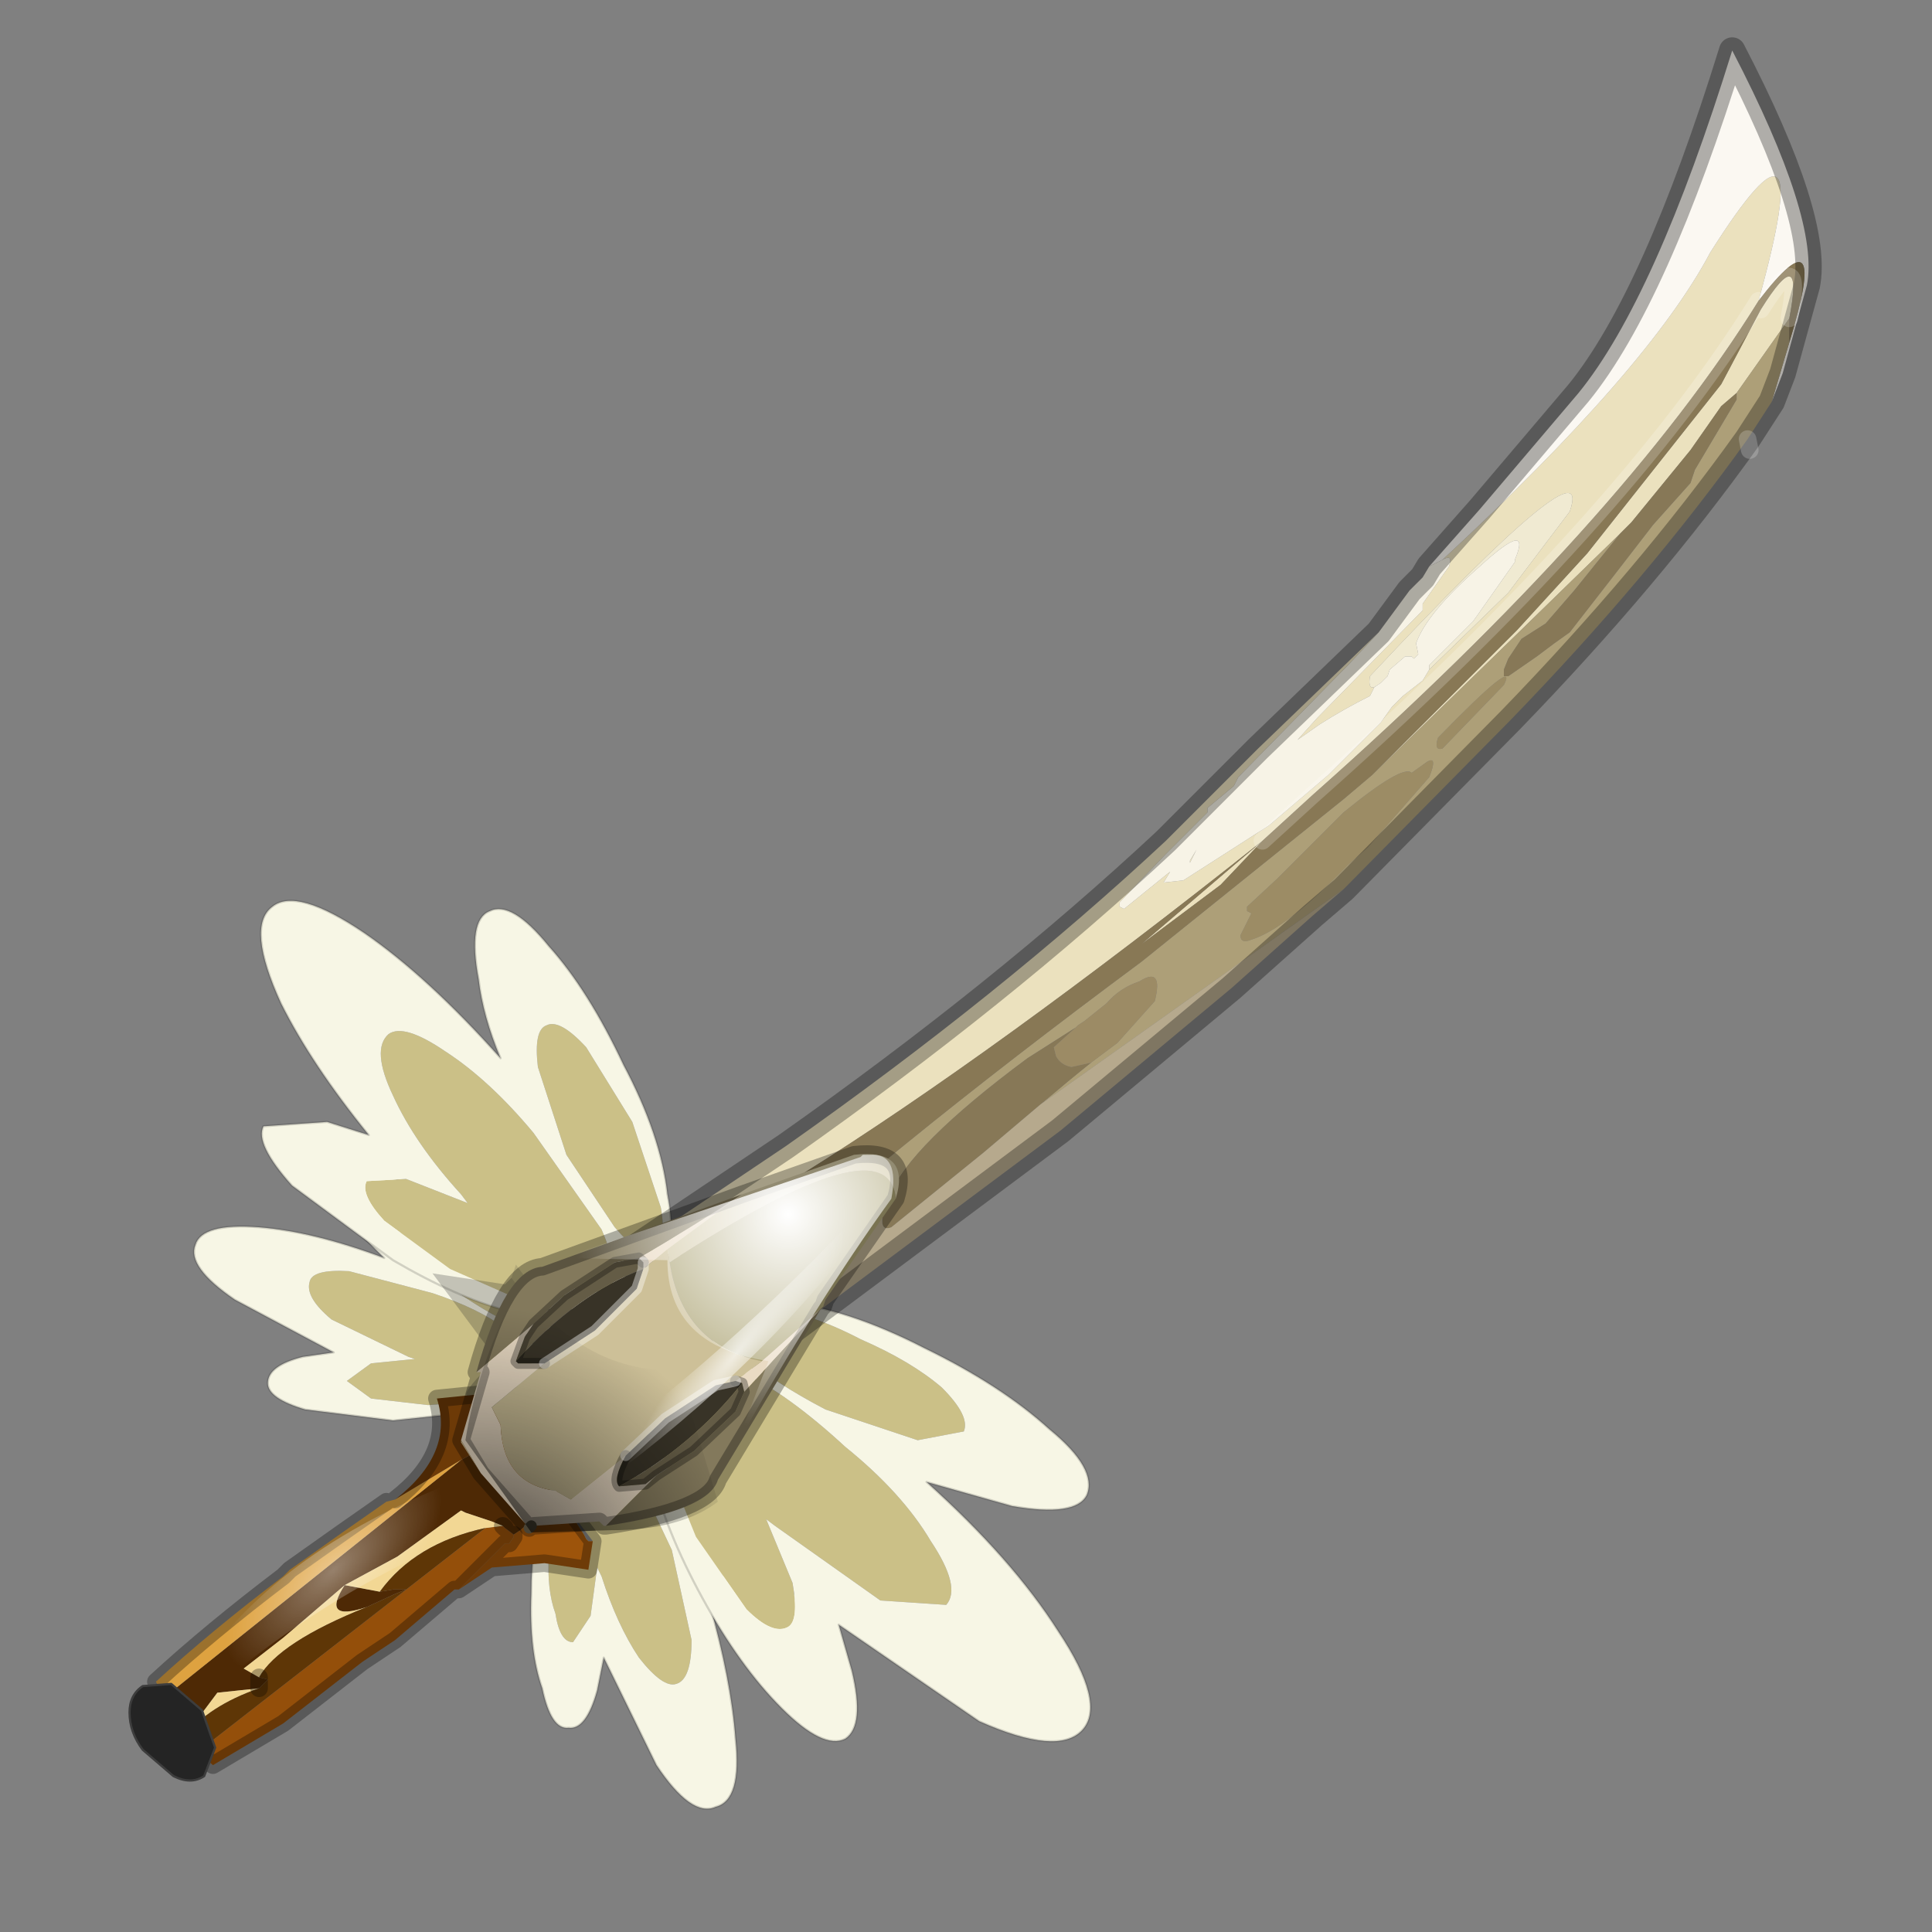 <?xml version="1.0" encoding="UTF-8" standalone="no"?>
<svg xmlns:xlink="http://www.w3.org/1999/xlink" height="440.0px" width="440.0px" xmlns="http://www.w3.org/2000/svg">
  <rect width="100%" height="100%" fill="#808080" stroke="none"/>
  <g transform="matrix(10.0, 0.0, 0.0, 10.0, 0.0, 0.0)">
    <use height="44.0" transform="matrix(1.0, 0.0, 0.0, 1.0, 0.0, 0.0)" width="44.0" xlink:href="#shape0"/>
  </g>
  <defs>
    <g id="shape0" transform="matrix(1.0, 0.0, 0.0, 1.0, 0.0, 0.0)">
      <path d="M44.0 44.0 L0.0 44.0 0.0 0.0 44.0 0.0 44.0 44.0" fill="#33cc33" fill-opacity="0.0" fill-rule="evenodd" stroke="none"/>
      <path d="M7.95 28.95 Q7.1 28.9 7.05 29.2 6.95 29.55 7.55 30.05 L9.3 30.9 9.45 30.95 8.45 31.05 7.9 31.45 8.45 31.85 9.75 32.0 11.05 31.9 11.55 31.55 11.45 31.35 12.1 31.1 Q12.2 30.75 11.5 30.25 10.9 29.8 9.85 29.45 L7.95 28.95 M9.8 27.8 Q9.25 27.6 9.1 27.8 9.0 28.0 9.35 28.45 L10.45 29.45 Q11.1 29.9 11.65 30.15 L12.4 30.15 Q12.55 29.95 12.15 29.45 L11.05 28.45 9.8 27.8" fill="#cbc087" fill-rule="evenodd" stroke="none"/>
      <path d="M9.8 27.8 L11.05 28.45 12.15 29.45 Q12.55 29.95 12.4 30.15 L11.65 30.15 Q11.1 29.9 10.45 29.45 L9.35 28.45 Q9.0 28.0 9.1 27.8 9.25 27.6 9.8 27.8 M7.95 28.95 L9.85 29.45 Q10.9 29.8 11.5 30.25 12.2 30.75 12.1 31.1 L11.45 31.35 11.55 31.55 11.05 31.9 9.75 32.0 8.45 31.85 7.9 31.45 8.45 31.05 9.45 30.95 9.3 30.9 7.55 30.05 Q6.95 29.55 7.05 29.2 7.1 28.9 7.95 28.95 M7.4 26.65 Q7.2 26.95 7.8 27.7 L8.75 28.65 Q7.15 28.05 5.9 27.95 4.6 27.85 4.45 28.35 4.25 28.85 5.35 29.6 L7.6 30.8 6.9 30.9 Q6.1 31.1 6.1 31.5 6.1 31.85 6.95 32.1 L8.95 32.35 10.85 32.15 11.65 31.6 Q12.2 31.55 12.3 31.25 12.45 30.9 11.95 30.4 L12.5 30.3 Q12.7 29.95 12.1 29.25 L10.45 27.7 Q9.45 27.0 8.5 26.65 7.65 26.3 7.4 26.65" fill="#f7f6e5" fill-rule="evenodd" stroke="none"/>
      <path d="M7.4 26.65 Q7.65 26.3 8.5 26.65 9.45 27.0 10.45 27.7 L12.1 29.25 Q12.7 29.95 12.5 30.3 L11.95 30.4 Q12.45 30.9 12.3 31.25 12.2 31.55 11.65 31.6 L10.85 32.15 8.95 32.35 6.95 32.1 Q6.1 31.85 6.1 31.5 6.1 31.1 6.9 30.9 L7.6 30.8 5.35 29.6 Q4.25 28.85 4.45 28.35 4.6 27.85 5.9 27.95 7.15 28.05 8.75 28.65 L7.8 27.7 Q7.2 26.95 7.4 26.65 Z" fill="none" stroke="#000000" stroke-linecap="round" stroke-linejoin="round" stroke-opacity="0.153" stroke-width="0.05"/>
      <path d="M8.85 23.55 Q8.45 23.9 8.95 24.95 9.45 26.05 10.5 27.2 L10.65 27.4 9.25 26.85 8.35 26.9 Q8.2 27.2 8.75 27.8 L10.25 28.9 11.95 29.65 12.85 29.55 12.85 29.3 13.8 29.45 Q14.2 29.15 13.7 28.0 L12.15 25.8 Q11.15 24.6 10.15 23.95 9.2 23.3 8.85 23.55 M12.45 23.35 Q12.15 23.45 12.25 24.3 L12.9 26.3 14.0 27.95 Q14.6 28.65 14.85 28.5 15.2 28.35 15.05 27.5 L14.4 25.55 13.35 23.85 Q12.75 23.2 12.45 23.35" fill="#cbc087" fill-rule="evenodd" stroke="none"/>
      <path d="M12.45 23.35 Q12.75 23.2 13.35 23.85 L14.4 25.55 15.05 27.5 Q15.2 28.35 14.85 28.5 14.6 28.65 14.0 27.95 L12.9 26.3 12.25 24.3 Q12.15 23.45 12.45 23.35 M8.85 23.55 Q9.2 23.3 10.15 23.95 11.15 24.6 12.15 25.8 L13.7 28.0 Q14.2 29.15 13.8 29.45 L12.85 29.3 12.85 29.55 11.95 29.65 10.25 28.9 8.75 27.8 Q8.2 27.2 8.35 26.9 L9.25 26.85 10.65 27.4 10.5 27.2 Q9.45 26.05 8.95 24.95 8.45 23.9 8.85 23.55 M11.15 20.75 Q10.65 20.95 10.9 22.3 11.0 23.15 11.4 24.1 9.75 22.25 8.3 21.25 6.75 20.2 6.2 20.65 5.6 21.1 6.4 22.85 7.1 24.25 8.4 25.85 L7.45 25.55 6.0 25.65 Q5.8 26.05 6.65 27.0 L8.95 28.7 Q10.4 29.55 11.55 29.85 L12.95 29.8 Q13.7 30.05 14.0 29.8 14.4 29.45 14.15 28.5 L14.95 28.75 Q15.45 28.5 15.2 27.2 15.05 25.85 14.2 24.25 13.4 22.55 12.5 21.55 11.65 20.5 11.15 20.75" fill="#f7f6e5" fill-rule="evenodd" stroke="none"/>
      <path d="M11.15 20.75 Q11.65 20.5 12.5 21.55 13.4 22.55 14.2 24.25 15.05 25.85 15.2 27.2 15.45 28.5 14.95 28.75 L14.15 28.5 Q14.4 29.45 14.0 29.8 13.7 30.05 12.95 29.8 L11.55 29.85 Q10.4 29.55 8.95 28.7 L6.65 27.0 Q5.8 26.05 6.0 25.65 L7.45 25.55 8.4 25.85 Q7.1 24.25 6.4 22.85 5.6 21.1 6.2 20.65 6.75 20.2 8.3 21.25 9.75 22.25 11.4 24.1 11.0 23.15 10.9 22.3 10.65 20.95 11.15 20.75 Z" fill="none" stroke="#000000" stroke-linecap="round" stroke-linejoin="round" stroke-opacity="0.153" stroke-width="0.05"/>
      <path d="M15.4 38.35 Q15.1 38.45 14.55 37.75 14.05 37.0 13.7 35.9 L13.6 35.7 13.45 36.8 13.05 37.4 Q12.75 37.4 12.65 36.75 12.45 36.2 12.5 35.4 12.5 34.65 12.65 34.0 L13.1 33.45 13.25 33.55 Q13.3 32.95 13.55 32.85 13.9 32.75 14.45 33.5 L15.3 35.3 15.75 37.35 Q15.75 38.25 15.4 38.35 M17.05 36.05 L16.35 35.85 15.3 34.65 14.6 33.3 Q14.4 32.7 14.6 32.5 14.85 32.4 15.35 32.8 L16.4 34.0 17.1 35.35 Q17.25 35.9 17.05 36.05" fill="#cbc087" fill-rule="evenodd" stroke="none"/>
      <path d="M17.05 36.05 Q17.25 35.9 17.1 35.35 L16.4 34.0 15.35 32.8 Q14.85 32.4 14.6 32.5 14.4 32.7 14.6 33.3 L15.3 34.65 16.35 35.85 17.05 36.05 M15.4 38.35 Q15.75 38.25 15.75 37.35 L15.3 35.3 14.45 33.5 Q13.9 32.75 13.55 32.85 13.3 32.95 13.25 33.55 L13.1 33.45 12.65 34.0 Q12.5 34.65 12.5 35.4 12.45 36.2 12.65 36.75 12.75 37.4 13.05 37.4 L13.45 36.8 13.6 35.7 13.7 35.9 Q14.05 37.0 14.55 37.75 15.1 38.45 15.4 38.35 M18.25 37.95 Q17.9 38.15 17.1 37.5 L16.15 36.5 Q16.65 38.25 16.75 39.6 16.9 41.0 16.3 41.15 15.75 41.4 14.95 40.2 L13.75 37.75 13.6 38.5 Q13.35 39.4 12.95 39.35 12.55 39.4 12.35 38.45 12.05 37.6 12.1 36.3 12.1 35.1 12.4 34.15 L13.0 33.3 Q13.1 32.7 13.4 32.6 13.8 32.5 14.3 33.0 14.25 32.55 14.5 32.45 14.85 32.15 15.6 32.8 16.45 33.45 17.15 34.6 17.9 35.75 18.25 36.75 18.6 37.7 18.25 37.95" fill="#f7f6e5" fill-rule="evenodd" stroke="none"/>
      <path d="M18.25 37.95 Q18.6 37.7 18.25 36.75 17.9 35.75 17.15 34.6 16.45 33.45 15.6 32.8 14.85 32.15 14.5 32.45 14.25 32.55 14.3 33.0 13.8 32.5 13.4 32.6 13.1 32.7 13.0 33.3 L12.4 34.15 Q12.1 35.1 12.1 36.3 12.05 37.6 12.35 38.45 12.55 39.4 12.95 39.35 13.35 39.4 13.6 38.5 L13.75 37.75 14.95 40.2 Q15.75 41.4 16.3 41.15 16.9 41.0 16.75 39.6 16.65 38.25 16.15 36.5 L17.1 37.5 Q17.9 38.15 18.25 37.95 Z" fill="none" stroke="#000000" stroke-linecap="round" stroke-linejoin="round" stroke-opacity="0.153" stroke-width="0.05"/>
      <path d="M21.2 35.1 Q21.9 36.15 21.55 36.55 L20.05 36.45 17.65 34.75 17.45 34.6 18.05 36.05 Q18.2 36.9 17.95 37.05 17.6 37.25 17.0 36.65 L15.85 35.0 15.1 33.15 Q14.9 32.35 15.2 32.2 L15.5 32.15 Q15.1 31.4 15.35 31.1 L16.9 31.25 Q17.95 31.75 19.25 32.95 20.55 34.0 21.2 35.1 M19.6 30.5 Q20.75 31.0 21.45 31.6 22.1 32.25 21.95 32.6 L20.9 32.8 18.8 32.1 Q17.65 31.5 16.95 30.9 16.3 30.3 16.45 30.0 16.6 29.6 17.55 29.8 18.45 29.9 19.6 30.5" fill="#cbc087" fill-rule="evenodd" stroke="none"/>
      <path d="M19.6 30.5 Q18.45 29.9 17.55 29.8 16.6 29.6 16.45 30.0 16.3 30.3 16.95 30.9 17.65 31.5 18.8 32.1 L20.9 32.8 21.95 32.6 Q22.1 32.25 21.45 31.6 20.75 31.0 19.6 30.5 M21.2 35.1 Q20.55 34.0 19.25 32.95 17.95 31.75 16.9 31.25 L15.35 31.1 Q15.1 31.4 15.5 32.15 L15.2 32.2 Q14.9 32.35 15.1 33.15 L15.85 35.0 17.0 36.65 Q17.6 37.25 17.95 37.05 18.2 36.9 18.05 36.05 L17.45 34.6 17.65 34.75 20.05 36.45 21.55 36.55 Q21.9 36.15 21.2 35.1 M24.75 34.05 Q24.5 34.55 23.05 34.3 L21.1 33.75 Q23.05 35.5 24.1 37.15 25.2 38.8 24.65 39.4 24.1 40.0 22.3 39.2 L19.1 37.0 19.4 38.05 Q19.7 39.3 19.25 39.6 18.75 39.85 17.8 38.9 16.85 37.95 16.0 36.4 15.15 34.85 14.85 33.55 14.6 32.35 15.0 32.05 14.7 31.25 15.0 30.9 L16.4 30.8 Q16.0 30.25 16.15 29.9 16.45 29.35 17.85 29.65 19.3 29.8 21.05 30.7 22.8 31.55 23.9 32.55 25.0 33.45 24.75 34.05" fill="#f7f6e5" fill-rule="evenodd" stroke="none"/>
      <path d="M24.75 34.05 Q25.0 33.45 23.9 32.55 22.8 31.55 21.05 30.7 19.3 29.8 17.85 29.65 16.45 29.35 16.15 29.9 16.0 30.25 16.4 30.8 L15.0 30.9 Q14.7 31.25 15.0 32.05 14.6 32.35 14.85 33.55 15.15 34.85 16.0 36.4 16.85 37.95 17.8 38.9 18.75 39.85 19.25 39.6 19.7 39.3 19.4 38.05 L19.1 37.0 22.3 39.2 Q24.1 40.0 24.65 39.4 25.2 38.8 24.1 37.15 23.05 35.5 21.1 33.75 L23.05 34.3 Q24.5 34.55 24.75 34.05 Z" fill="none" stroke="#000000" stroke-linecap="round" stroke-linejoin="round" stroke-opacity="0.153" stroke-width="0.05"/>
      <path d="M32.85 12.75 Q37.55 8.4 38.95 5.75 41.45 1.8 40.05 6.85 36.95 11.85 29.9 18.1 L28.75 19.15 Q22.65 24.0 18.25 26.75 L15.15 28.6 Q14.8 28.4 14.55 28.35 L17.9 26.1 Q22.8 22.65 26.55 19.15 L28.65 17.05 31.4 14.4 30.7 15.15 30.5 15.35 28.2 17.7 28.1 17.9 27.5 18.4 27.5 18.5 26.55 19.45 25.5 20.55 25.5 20.65 25.6 20.7 26.65 19.85 26.5 20.1 26.95 20.05 28.9 18.8 30.25 17.65 31.45 16.45 31.7 16.1 31.95 15.85 32.4 15.5 32.55 15.25 34.35 13.5 35.75 11.65 Q36.35 9.9 31.2 15.4 31.15 15.7 31.3 15.65 L31.2 15.85 Q30.6 16.15 30.05 16.5 L29.55 16.85 30.0 16.35 32.4 13.9 32.4 13.75 33.0 12.9 Q33.1 12.6 32.85 12.75 M36.9 12.15 L31.25 17.65 31.95 16.95 32.15 16.75 34.55 14.35 36.15 12.6 39.2 8.75 40.1 7.05 Q41.1 5.45 40.75 7.25 L39.55 8.95 39.2 9.25 38.5 10.25 37.15 11.9 36.9 12.15 M27.25 19.35 L27.1 19.65 27.1 19.6 27.25 19.35" fill="#ebe1be" fill-rule="evenodd" stroke="none"/>
      <path d="M40.05 6.85 Q41.45 1.8 38.95 5.75 37.55 8.4 32.85 12.75 L32.55 12.9 33.7 11.6 35.95 8.95 Q37.7 6.8 39.45 1.15 41.45 5.0 41.15 6.5 L40.6 8.5 40.35 9.15 40.75 7.8 Q41.7 4.7 40.05 6.85" fill="#fbf8f2" fill-rule="evenodd" stroke="none"/>
      <path d="M40.75 7.8 L40.35 9.15 39.8 10.0 Q37.55 13.15 34.4 16.4 L30.6 20.25 23.7 25.15 Q24.35 24.6 24.85 24.2 L25.45 23.75 26.3 22.8 Q26.5 22.0 25.95 22.35 25.5 22.5 25.2 22.85 L24.7 23.25 24.55 23.35 24.5 23.4 23.4 24.1 Q20.7 26.1 20.25 27.25 L20.1 27.7 16.7 30.15 16.5 29.75 16.4 29.7 Q20.0 26.35 26.0 21.9 L30.6 18.2 31.25 17.65 36.9 12.15 35.85 13.45 35.2 14.2 34.65 14.55 34.35 15.0 34.25 15.25 34.25 15.4 34.35 15.4 35.0 14.95 35.4 14.65 35.75 14.4 36.8 13.05 37.65 11.95 38.5 11.0 38.6 10.7 39.55 9.1 39.55 8.95 40.75 7.25 40.75 7.8 M32.75 16.8 Q32.65 17.1 32.85 17.05 L34.25 15.6 Q34.6 14.9 32.75 16.8 M32.5 17.35 L32.15 17.6 Q31.95 17.4 30.6 18.5 L29.1 20.0 28.4 20.65 28.4 20.75 28.5 20.8 28.35 21.1 28.25 21.3 Q28.25 21.5 28.5 21.4 29.3 21.15 30.7 19.7 L31.15 19.3 32.55 17.7 Q32.75 17.2 32.5 17.35" fill="#ad9f78" fill-rule="evenodd" stroke="none"/>
      <path d="M28.75 19.15 L27.8 20.15 26.0 21.5 28.75 19.15" fill="#ece1bd" fill-rule="evenodd" stroke="none"/>
      <path d="M32.5 17.35 Q32.75 17.2 32.55 17.7 L31.15 19.3 30.7 19.7 Q29.3 21.15 28.5 21.4 28.25 21.5 28.25 21.3 L28.35 21.1 28.5 20.8 28.4 20.75 28.4 20.65 29.1 20.0 30.6 18.5 Q31.95 17.4 32.15 17.6 L32.5 17.35 M32.75 16.8 Q34.6 14.9 34.25 15.6 L32.85 17.05 Q32.65 17.1 32.75 16.8" fill="#9c8c65" fill-rule="evenodd" stroke="none"/>
      <path d="M31.3 15.65 Q31.15 15.7 31.2 15.4 36.35 9.9 35.75 11.65 L34.35 13.5 32.55 15.25 32.55 15.15 32.65 15.05 33.55 14.15 34.5 12.8 34.5 12.75 Q34.9 11.8 33.7 12.9 32.5 13.95 32.25 14.65 L32.3 14.9 32.2 15.0 32.15 14.95 32.0 14.95 31.65 15.25 31.6 15.4 31.45 15.55 31.3 15.65" fill="#f0ead2" fill-rule="evenodd" stroke="none"/>
      <path d="M32.85 12.75 Q33.1 12.6 33.0 12.9 L32.4 13.75 32.4 13.9 30.0 16.35 29.55 16.85 30.05 16.5 Q30.6 16.15 31.2 15.85 L31.3 15.65 31.45 15.55 31.6 15.4 31.65 15.25 32.0 14.95 32.15 14.95 32.2 15.0 32.3 14.9 32.25 14.65 Q32.5 13.95 33.7 12.9 34.9 11.8 34.5 12.75 L34.5 12.8 33.55 14.15 32.65 15.05 32.55 15.15 32.55 15.25 32.4 15.5 31.95 15.85 31.7 16.1 31.45 16.45 30.25 17.65 28.9 18.8 26.95 20.05 26.5 20.1 26.65 19.85 25.6 20.7 25.5 20.65 25.5 20.55 26.55 19.45 27.5 18.5 27.5 18.4 28.1 17.9 28.2 17.7 30.5 15.35 30.7 15.15 31.4 14.4 32.1 13.45 32.4 13.15 32.55 12.9 32.85 12.75 M27.25 19.35 L27.1 19.6 27.1 19.65 27.25 19.35" fill="#f7f3e6" fill-rule="evenodd" stroke="none"/>
      <path d="M39.55 8.95 L39.55 9.1 38.6 10.7 38.5 11.0 37.65 11.95 36.8 13.05 35.75 14.4 35.4 14.65 35.0 14.95 34.35 15.4 34.25 15.4 34.25 15.25 34.35 15.0 34.65 14.55 35.2 14.2 35.85 13.45 36.9 12.15 37.15 11.9 38.5 10.25 39.2 9.25 39.55 8.95 M20.1 27.7 L20.25 27.25 Q20.7 26.1 23.4 24.1 L24.5 23.4 24.0 23.85 24.05 24.05 Q24.15 24.25 24.4 24.3 L24.85 24.2 Q24.35 24.6 23.7 25.15 L22.4 26.25 20.3 27.95 Q20.05 28.05 20.1 27.7" fill="#877857" fill-rule="evenodd" stroke="none"/>
      <path d="M24.5 23.4 L24.55 23.35 24.7 23.25 25.2 22.85 Q25.5 22.5 25.95 22.35 26.5 22.0 26.3 22.8 L25.45 23.75 24.85 24.2 24.4 24.3 Q24.15 24.25 24.05 24.05 L24.0 23.85 24.5 23.4" fill="#9c8b65" fill-rule="evenodd" stroke="none"/>
      <path d="M16.7 30.15 L20.1 27.7 Q20.05 28.05 20.3 27.95 L22.4 26.25 23.7 25.15 30.6 20.25 29.9 20.85 28.05 22.5 24.15 25.75 17.25 30.9 16.7 30.15" fill="#b6a98d" fill-rule="evenodd" stroke="none"/>
      <path d="M15.15 28.6 L18.25 26.75 Q22.65 24.0 28.75 19.15 L29.9 18.1 Q36.95 11.85 40.05 6.85 41.7 4.7 40.75 7.8 L40.75 7.25 Q41.1 5.45 40.1 7.05 L39.2 8.75 36.15 12.6 34.55 14.35 32.15 16.75 31.95 16.95 31.25 17.65 30.6 18.2 26.0 21.9 Q20.0 26.35 16.4 29.7 L15.85 29.1 15.15 28.6 M28.75 19.15 L26.0 21.5 27.8 20.15 28.75 19.15" fill="#887855" fill-rule="evenodd" stroke="none"/>
      <path d="M31.4 14.4 L28.65 17.05 26.55 19.15 Q22.8 22.65 17.9 26.1 L14.55 28.35 M40.35 9.15 L40.6 8.5 41.15 6.5 Q41.45 5.0 39.45 1.15 37.7 6.8 35.95 8.95 L33.7 11.6 32.55 12.9 32.4 13.15 32.1 13.45 31.4 14.4 M30.6 20.25 L34.4 16.4 Q37.55 13.15 39.8 10.0 L40.35 9.15 M17.25 30.9 L24.15 25.75 28.05 22.5 29.9 20.85 30.6 20.25" fill="none" stroke="#000000" stroke-linecap="round" stroke-linejoin="round" stroke-opacity="0.302" stroke-width="0.6"/>
      <path d="M28.75 19.15 L29.9 18.1 Q36.95 11.85 40.05 6.85 M16.4 29.7 L16.5 29.75 16.7 30.15 17.25 30.9 M40.75 7.25 Q41.1 5.45 40.1 7.05 M39.8 10.0 L39.85 10.25 M15.15 28.6 L15.85 29.1 16.4 29.7" fill="none" stroke="#ffffff" stroke-linecap="round" stroke-linejoin="round" stroke-opacity="0.2" stroke-width="0.4"/>
      <path d="M12.75 34.1 L12.6 34.05 12.7 34.0 12.75 34.1" fill="#c4dcdf" fill-rule="evenodd" stroke="none"/>
      <path d="M13.5 35.1 L13.4 35.1 13.35 35.05 13.3 34.95 12.75 34.1 13.5 35.1" fill="#858585" fill-rule="evenodd" stroke="none"/>
      <path d="M11.7 34.95 L11.7 35.0 11.6 35.15 11.5 35.15 11.2 35.45 10.45 36.2 10.35 36.2 9.0 37.35 8.25 37.85 6.45 39.25 4.85 40.2 4.5 39.9 11.05 34.8 11.45 34.75 11.5 34.8 11.7 34.95" fill="#944f0a" fill-rule="evenodd" stroke="none"/>
      <path d="M11.15 33.05 L12.25 34.5 12.2 34.55 11.85 34.85 11.7 34.95 11.5 34.8 11.45 34.75 11.2 34.65 10.6 34.45 10.5 34.4 9.05 35.45 7.85 36.1 6.45 37.3 5.55 38.0 5.9 38.2 5.9 38.45 5.9 38.2 6.1 38.25 5.9 38.45 4.95 38.55 4.2 39.55 3.75 38.65 10.5 33.25 11.05 32.95 11.15 33.05 M8.35 36.6 Q7.3 36.95 7.85 36.1 L8.65 36.25 8.95 36.2 9.25 36.2 9.0 36.3 8.35 36.6" fill="#4e2905" fill-rule="evenodd" stroke="none"/>
      <path d="M10.95 31.75 L11.05 31.9 11.15 33.05 11.05 32.95 10.5 33.25 9.0 34.15 Q10.35 33.1 9.95 31.85 L10.95 31.75" fill="#6d3a07" fill-rule="evenodd" stroke="none"/>
      <path d="M12.6 34.05 L12.75 34.1 13.3 34.95 13.35 35.05 13.4 35.1 13.5 35.1 13.4 35.75 12.4 35.6 11.2 35.7 10.45 36.2 11.2 35.45 11.5 35.15 11.6 35.15 11.7 35.0 11.7 34.95 11.85 34.85 12.2 34.55 12.25 34.5 11.15 33.05 11.05 31.9 10.95 31.75 12.1 33.25 12.6 34.05" fill="#9d540b" fill-rule="evenodd" stroke="none"/>
      <path d="M4.2 39.55 L4.95 38.55 5.9 38.45 Q4.75 38.85 4.2 39.55 M5.9 38.2 L5.55 38.0 6.45 37.3 7.85 36.1 9.05 35.45 10.5 34.4 10.6 34.45 11.2 34.65 11.45 34.75 11.05 34.8 Q9.45 35.15 8.65 36.25 L7.85 36.1 Q7.3 36.95 8.35 36.6 6.35 37.4 5.9 38.2" fill="#f2d794" fill-rule="evenodd" stroke="none"/>
      <path d="M8.35 36.6 L9.0 36.3 9.25 36.2 8.95 36.2 8.65 36.25 Q9.45 35.15 11.05 34.8 L4.5 39.9 4.2 39.55 Q4.75 38.85 5.9 38.45 L6.1 38.25 5.9 38.2 Q6.35 37.4 8.35 36.6" fill="#5e3606" fill-rule="evenodd" stroke="none"/>
      <path d="M10.5 33.25 L3.75 38.65 3.55 38.3 Q4.8 37.15 6.45 35.9 L6.6 35.75 7.8 34.9 8.8 34.2 9.0 34.15 10.5 33.25" fill="#dea240" fill-rule="evenodd" stroke="none"/>
      <path d="M12.6 34.05 L12.1 33.25 10.95 31.75 M11.7 34.95 L11.7 35.0 11.6 35.15 11.5 35.15 11.2 35.45 10.45 36.2 11.2 35.7 12.4 35.6 13.4 35.75 13.5 35.1 M12.75 34.1 L12.7 34.0 M12.75 34.1 L13.5 35.1 M3.75 38.65 L4.2 39.55 4.5 39.9 4.85 40.2 6.45 39.25 8.25 37.85 9.0 37.35 10.35 36.2 10.45 36.2 M5.9 38.45 L5.9 38.2 M11.45 34.75 L11.5 34.8 M9.0 34.15 Q10.35 33.1 9.95 31.85 L10.95 31.75 M8.8 34.2 L7.8 34.9 6.6 35.75 6.45 35.9 Q4.8 37.15 3.55 38.3 L3.75 38.65 3.45 38.9" fill="none" stroke="#000000" stroke-linecap="round" stroke-linejoin="round" stroke-opacity="0.302" stroke-width="0.4"/>
      <path d="M11.2 33.5 L10.75 33.6 Q6.35 35.2 4.45 38.1 3.9 39.0 4.5 38.8 7.6 36.05 11.4 34.65 12.15 33.85 11.2 33.5" fill="url(#gradient0)" fill-rule="evenodd" stroke="none"/>
      <path d="M4.9 39.8 L4.6 38.95 3.9 38.35 3.25 38.4 Q2.95 38.6 2.95 39.0 2.95 39.45 3.25 39.85 L3.95 40.45 Q4.35 40.65 4.65 40.45 L4.9 39.8" fill="#242424" fill-rule="evenodd" stroke="none"/>
      <path d="M4.9 39.8 L4.6 38.95 3.9 38.35 3.25 38.4 Q2.95 38.6 2.95 39.0 2.95 39.45 3.25 39.85 L3.95 40.45 Q4.35 40.65 4.65 40.45 L4.9 39.8 Z" fill="none" stroke="#3d3d3d" stroke-linecap="round" stroke-linejoin="round" stroke-width="0.05"/>
      <path d="M14.25 32.7 L14.5 32.55 11.75 28.8 11.65 29.1 14.25 32.7" fill="#242424" fill-opacity="0.141" fill-rule="evenodd" stroke="none"/>
      <path d="M11.65 29.1 L11.5 29.25 9.85 29.0 11.3 30.95 Q9.8 32.4 11.6 31.35 L12.35 32.4 12.4 32.45 13.1 33.35 13.55 32.95 13.7 32.9 14.25 32.7 11.65 29.1" fill="#2b2b2b" fill-opacity="0.251" fill-rule="evenodd" stroke="none"/>
      <path d="M17.35 31.0 Q15.55 30.65 15.25 28.75 20.25 25.5 20.4 27.3 L18.8 29.6 18.75 29.75 18.7 29.8 17.35 31.0" fill="#ada576" fill-rule="evenodd" stroke="none"/>
      <path d="M12.15 30.15 L11.95 30.45 11.75 31.0 11.8 31.05 12.4 31.05 11.2 32.05 11.4 32.45 Q11.45 33.8 12.65 33.95 L13.0 34.15 14.25 33.15 Q13.95 33.7 14.1 33.85 L14.7 33.8 14.95 33.6 13.8 34.75 13.75 34.75 13.65 34.65 12.15 34.75 12.1 34.75 12.05 34.8 10.95 33.55 10.5 32.8 10.95 31.25 10.85 31.25 12.15 30.15 M14.65 28.9 L14.65 28.75 14.55 28.65 Q15.75 27.95 16.9 27.2 L15.2 28.45 14.65 28.9 M16.75 31.45 L17.35 31.0 18.7 29.8 16.95 31.7 16.9 31.5 16.75 31.45" fill="#eadbc4" fill-rule="evenodd" stroke="none"/>
      <path d="M14.65 28.9 L15.2 28.45 15.25 28.75 Q15.55 30.65 17.35 31.0 L16.75 31.45 16.3 31.55 15.15 32.3 14.25 33.15 13.0 34.15 12.65 33.95 Q11.45 33.8 11.4 32.45 L11.2 32.05 12.4 31.05 13.55 30.3 14.5 29.35 14.65 28.9 M10.95 33.55 L10.5 32.85 10.5 32.8 10.95 33.55" fill="#cdc098" fill-rule="evenodd" stroke="none"/>
      <path d="M14.55 28.65 L14.0 28.75 12.85 29.5 12.15 30.15 10.85 31.25 Q11.5 28.9 12.35 28.85 L16.9 27.2 Q15.75 27.95 14.55 28.65 M18.7 29.8 L16.35 33.7 Q16.15 34.4 13.8 34.75 L14.95 33.6 15.8 33.05 16.75 32.15 16.95 31.7 18.7 29.8" fill="#83795c" fill-rule="evenodd" stroke="none"/>
      <path d="M12.15 30.15 L12.85 29.5 14.0 28.75 14.55 28.65 14.65 28.75 14.65 28.9 Q13.15 29.45 11.75 31.0 L11.95 30.45 12.15 30.15 M16.95 31.7 L16.75 32.15 15.8 33.05 14.95 33.6 14.7 33.8 14.1 33.85 Q15.75 32.95 16.9 31.5 L16.95 31.7" fill="#645c46" fill-rule="evenodd" stroke="none"/>
      <path d="M15.25 28.75 L15.2 28.45 16.9 27.2 19.45 26.3 Q20.75 26.15 20.4 27.3 20.25 25.5 15.25 28.75" fill="#d1c7a3" fill-rule="evenodd" stroke="none"/>
      <path d="M11.75 31.0 Q13.15 29.45 14.65 28.9 L14.5 29.35 13.55 30.3 12.4 31.05 11.8 31.05 11.75 31.0 M14.25 33.15 L15.15 32.3 16.3 31.55 16.75 31.45 16.9 31.5 Q15.75 32.95 14.1 33.85 13.95 33.7 14.25 33.15" fill="#383327" fill-rule="evenodd" stroke="none"/>
      <path d="M12.1 34.75 L12.05 34.8" fill="none" stroke="#69604b" stroke-linecap="round" stroke-linejoin="round" stroke-width="0.25"/>
      <path d="M16.9 27.2 L12.35 28.85 Q11.5 28.9 10.85 31.25 M16.9 27.2 L19.45 26.3 Q20.75 26.15 20.4 27.3 L18.8 29.6 18.75 29.75 18.7 29.8 16.35 33.7 Q16.15 34.4 13.8 34.75 L13.75 34.75 13.65 34.65 12.15 34.75 M12.05 34.8 L10.95 33.55 M10.5 32.8 L10.95 31.25 10.85 31.25 M10.5 32.8 L10.95 33.55" fill="none" stroke="#000000" stroke-linecap="round" stroke-linejoin="round" stroke-opacity="0.302" stroke-width="0.4"/>
      <path d="M14.55 28.65 L14.0 28.75 12.85 29.5 12.15 30.15 11.95 30.45 11.75 31.0 M14.65 28.75 L14.55 28.65 M16.95 31.7 L16.75 32.15 15.8 33.05 14.95 33.6 M16.9 31.5 L16.95 31.7 M16.75 31.45 L16.9 31.5 M14.1 33.85 L14.7 33.8 14.95 33.6 M14.1 33.85 Q13.95 33.7 14.25 33.15 M12.4 31.05 L11.8 31.05 11.75 31.0" fill="none" stroke="#000000" stroke-linecap="round" stroke-linejoin="round" stroke-opacity="0.302" stroke-width="0.25"/>
      <path d="M14.65 28.9 L14.65 28.75 M14.65 28.9 L14.5 29.35 13.55 30.3 12.4 31.05 M14.25 33.15 L15.15 32.3 16.3 31.55 16.75 31.45" fill="none" stroke="#ffffff" stroke-linecap="round" stroke-linejoin="round" stroke-opacity="0.4" stroke-width="0.25"/>
      <path d="M12.8 28.65 L19.6 26.35 19.65 26.3 19.8 26.3 Q20.5 26.25 20.3 27.3 18.6 29.65 16.75 32.95 L17.5 31.0 Q15.2 30.65 15.2 28.7 L12.8 28.65" fill="url(#gradient1)" fill-rule="evenodd" stroke="none"/>
      <path d="M15.45 31.2 L16.35 34.2 Q15.5 34.85 13.9 34.85 L12.1 34.9 10.6 32.8 Q10.85 31.2 11.8 29.25 13.35 31.3 15.45 31.2" fill="url(#gradient2)" fill-rule="evenodd" stroke="none"/>
      <path d="M19.85 27.75 Q17.5 31.0 13.7 33.8 L13.3 34.05 Q12.7 33.95 13.55 33.0 16.85 30.6 20.05 27.1 20.5 26.75 19.85 27.75" fill="url(#gradient3)" fill-rule="evenodd" stroke="none"/>
    </g>
    <radialGradient cx="0" cy="0" gradientTransform="matrix(-1.0E-4, -0.002, -0.003, 0.002, 7.6, 35.75)" gradientUnits="userSpaceOnUse" id="gradient0" r="819.2" spreadMethod="pad">
      <stop offset="0.0" stop-color="#ffffff" stop-opacity="0.412"/>
      <stop offset="1.0" stop-color="#ffffff" stop-opacity="0.0"/>
    </radialGradient>
    <radialGradient cx="0" cy="0" gradientTransform="matrix(0.006, 0.0, 0.0, 0.006, 17.95, 27.65)" gradientUnits="userSpaceOnUse" id="gradient1" r="819.2" spreadMethod="pad">
      <stop offset="0.0" stop-color="#ffffff"/>
      <stop offset="1.0" stop-color="#ffffff" stop-opacity="0.0"/>
    </radialGradient>
    <radialGradient cx="0" cy="0" gradientTransform="matrix(0.008, 0.0, 0.0, 0.008, 10.85, 36.3)" gradientUnits="userSpaceOnUse" id="gradient2" r="819.2" spreadMethod="pad">
      <stop offset="0.0" stop-color="#000000" stop-opacity="0.773"/>
      <stop offset="1.0" stop-color="#000000" stop-opacity="0.0"/>
    </radialGradient>
    <radialGradient cx="0" cy="0" gradientTransform="matrix(-6.0E-4, 0.002, 0.003, -0.003, 16.75, 30.85)" gradientUnits="userSpaceOnUse" id="gradient3" r="819.2" spreadMethod="pad">
      <stop offset="0.0" stop-color="#ffffff" stop-opacity="0.714"/>
      <stop offset="1.0" stop-color="#ffffff" stop-opacity="0.0"/>
    </radialGradient>
  </defs>
</svg>
